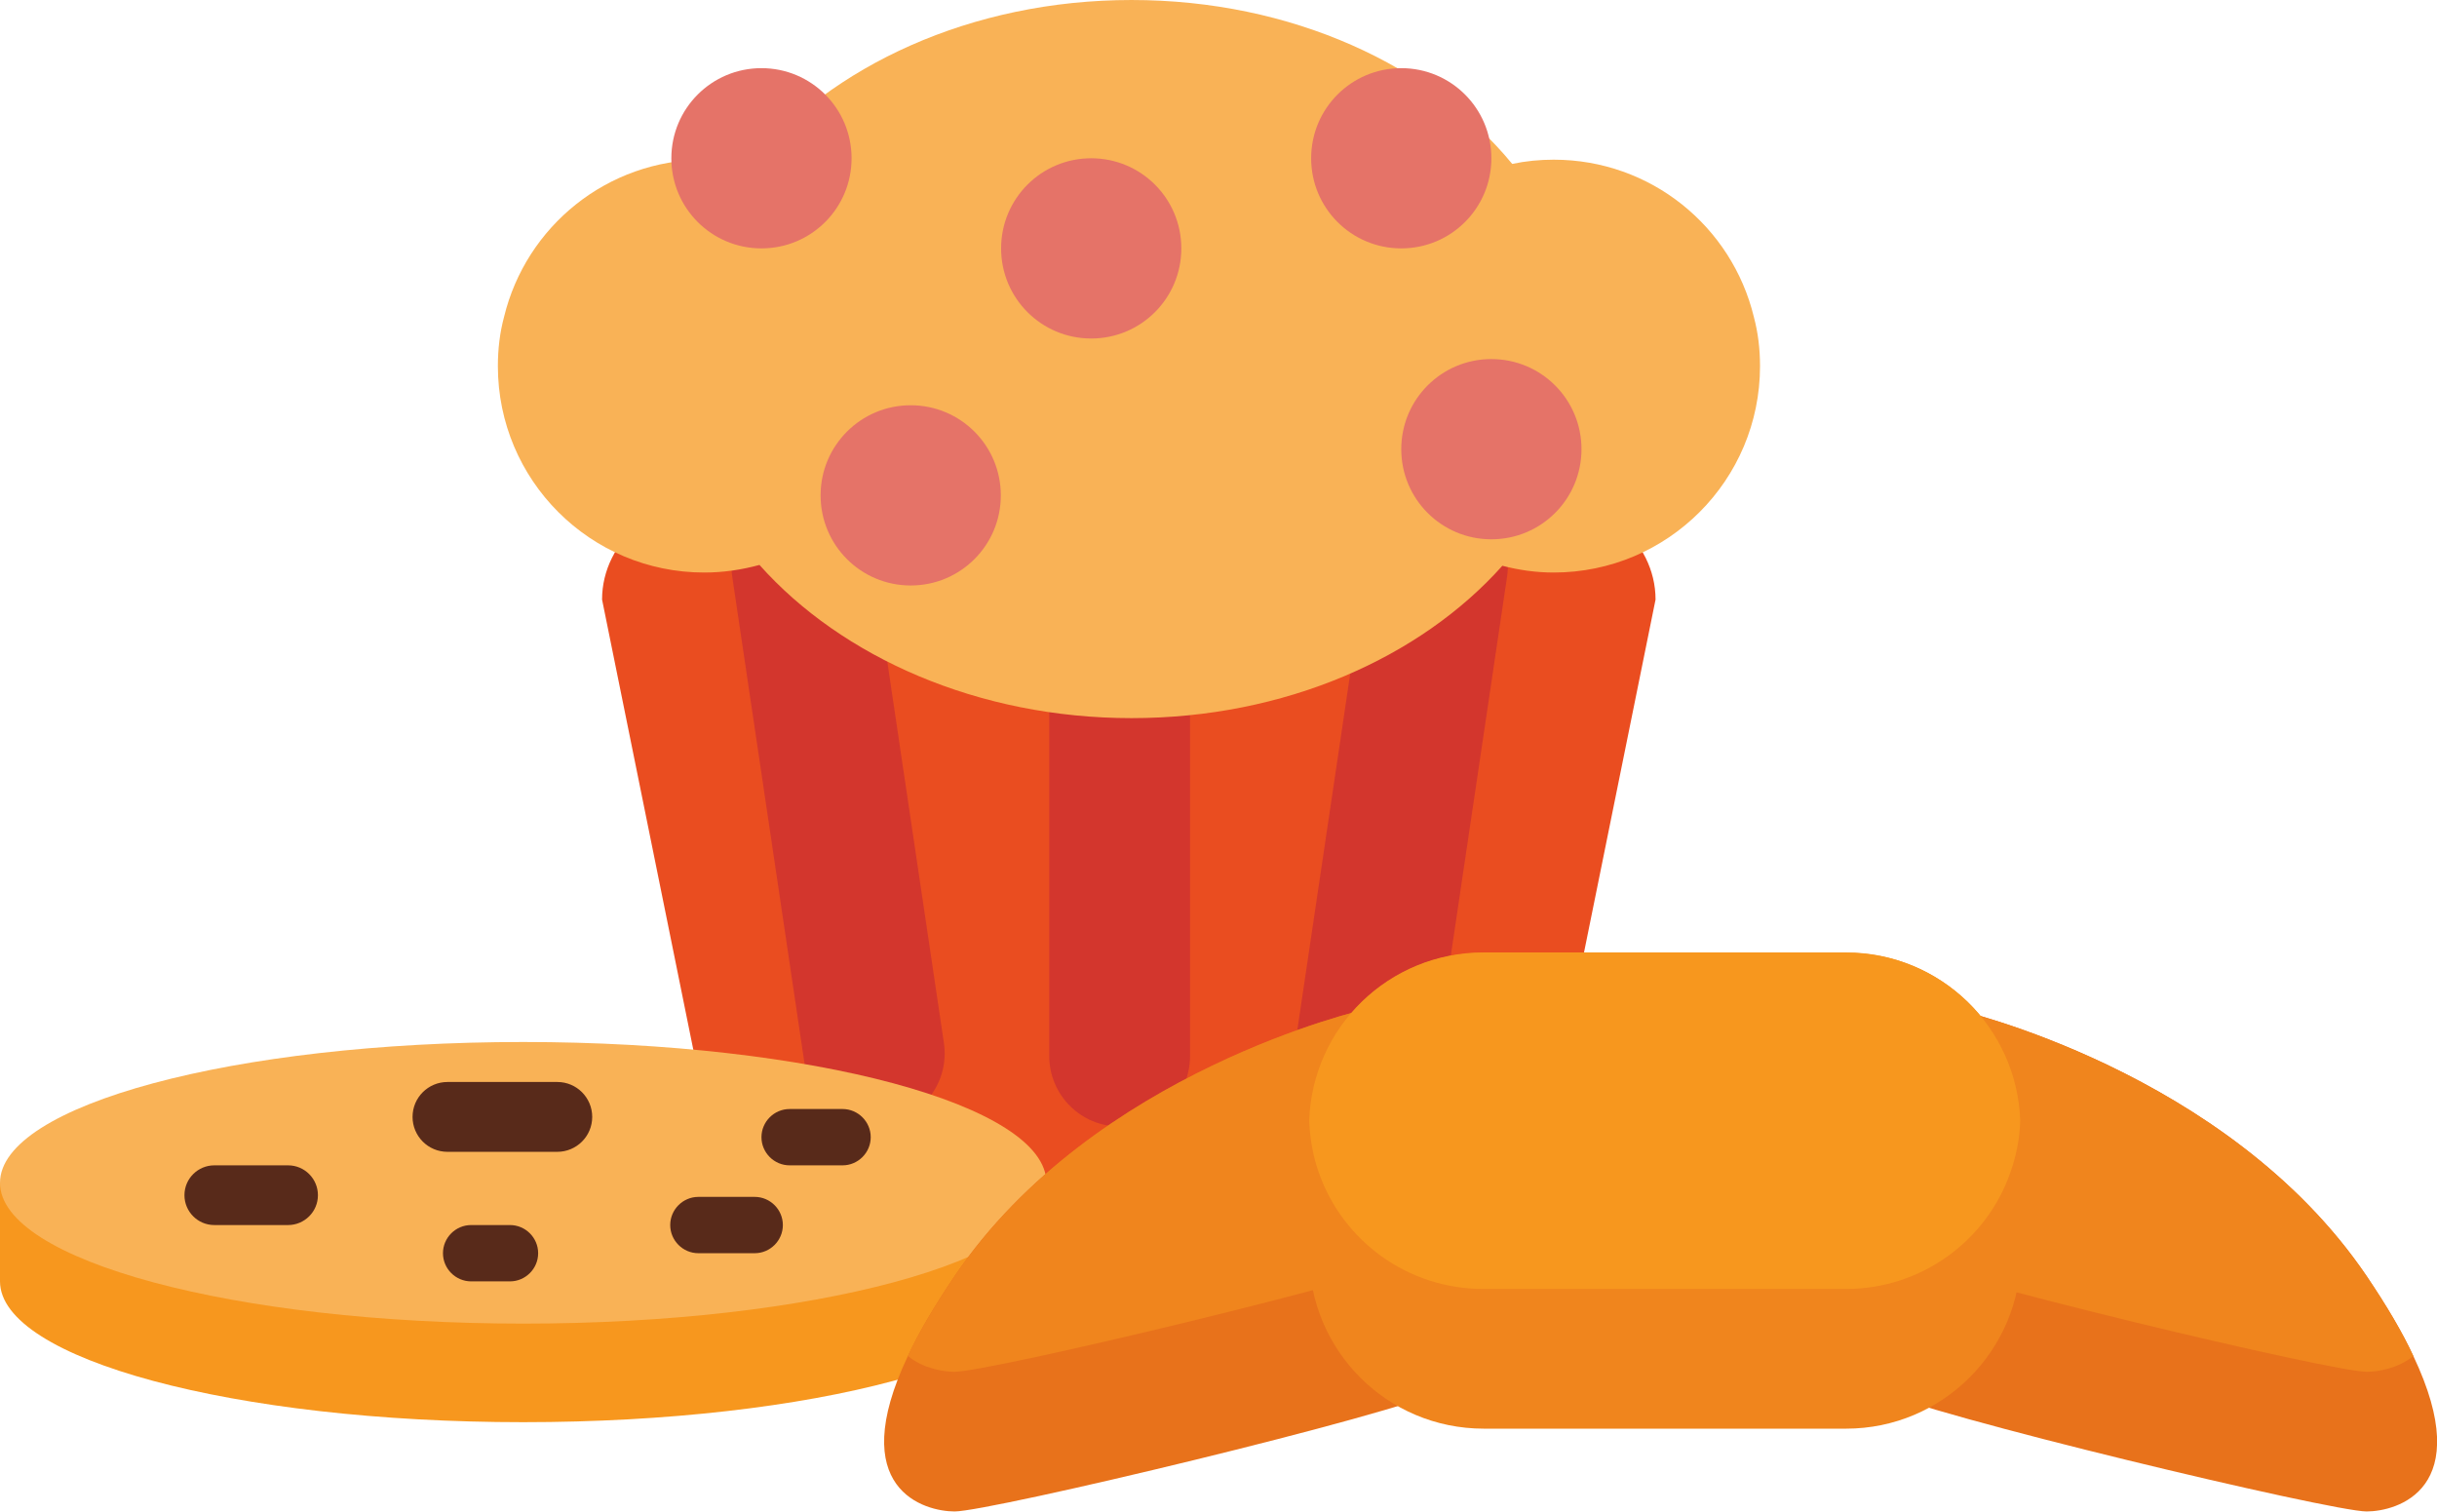 <?xml version="1.0" encoding="UTF-8"?><svg id="Layer_2" xmlns="http://www.w3.org/2000/svg" viewBox="0 0 86.54 53.68"><defs><style>.cls-1{fill:#f9b256;}.cls-2{fill:#f7971e;}.cls-3{fill:#ea4d20;}.cls-4{fill:#e57368;}.cls-5{fill:#e8721b;}.cls-6{fill:#f0851d;}.cls-7{fill:#d3362d;}.cls-8{fill:#582a1a;}</style></defs><g id="icons"><g><g><g><path class="cls-3" d="M55.22,38.95c0,2.1-2,3.8-4.47,3.8H29.43c-2.47,0-4.47-1.7-4.47-3.8l-3.58-17.66c0-2.1,2-3.8,4.47-3.8h28.47c2.47,0,4.47,1.7,4.47,3.8l-3.58,17.66Z"/><path class="cls-7" d="M42.26,37.5c0,1.38-1.12,2.5-2.5,2.5h0c-1.38,0-2.5-1.12-2.5-2.5V20c0-1.38,1.12-2.5,2.5-2.5h0c1.38,0,2.5,1.12,2.5,2.5v17.5Z"/><path class="cls-7" d="M50.95,37.77c-.2,1.37-1.47,2.31-2.84,2.11h0c-1.37-.2-2.31-1.47-2.11-2.84l2.57-17.31c.2-1.37,1.47-2.31,2.84-2.11h0c1.37,.2,2.31,1.47,2.11,2.84l-2.57,17.31Z"/><path class="cls-7" d="M28.57,37.77c.2,1.37,1.47,2.31,2.84,2.11h0c1.37-.2,2.31-1.47,2.11-2.84l-2.57-17.31c-.2-1.37-1.47-2.31-2.84-2.11h0c-1.37,.2-2.31,1.47-2.11,2.84l2.57,17.31Z"/></g><path class="cls-1" d="M62.5,13c0,4.05-3.28,7.33-7.33,7.33-.63,0-1.24-.09-1.82-.24-2.92,3.27-7.73,5.41-13.17,5.41s-10.29-2.16-13.21-5.44c-.62,.17-1.28,.27-1.96,.27-4.05,0-7.33-3.28-7.33-7.33,0-.61,.07-1.19,.22-1.75,.78-3.21,3.66-5.58,7.11-5.58,.56,0,1.09,.07,1.62,.18,2.87-3.51,7.86-5.85,13.55-5.85s10.64,2.32,13.52,5.82c.47-.1,.97-.15,1.47-.15,3.45,0,6.33,2.37,7.11,5.58,.15,.56,.22,1.14,.22,1.75Z"/><path class="cls-4" d="M35.54,17.59c0,1.77-1.43,3.2-3.2,3.2s-3.2-1.43-3.2-3.2,1.43-3.2,3.2-3.2,3.2,1.43,3.2,3.2Z"/><path class="cls-4" d="M41.95,8.82c0,1.77-1.43,3.2-3.2,3.2s-3.2-1.43-3.2-3.2,1.43-3.2,3.2-3.2,3.2,1.43,3.2,3.2Z"/><path class="cls-4" d="M56.16,15.95c0,1.77-1.43,3.2-3.2,3.2s-3.2-1.43-3.2-3.2,1.43-3.2,3.2-3.2,3.2,1.43,3.2,3.2Z"/><path class="cls-4" d="M52.96,5.62c0,1.77-1.43,3.2-3.2,3.2s-3.2-1.43-3.2-3.2,1.43-3.2,3.2-3.2,3.2,1.43,3.2,3.2Z"/><path class="cls-4" d="M30.24,5.62c0,1.77-1.43,3.2-3.2,3.2s-3.2-1.43-3.2-3.2,1.43-3.2,3.2-3.2,3.2,1.43,3.2,3.2Z"/></g><g><g><path class="cls-2" d="M31.84,42c-3.37-.92-8.07-1.5-13.26-1.5s-9.89,.58-13.26,1.5H0v3.5c0,2.76,8.32,5,18.58,5s18.58-2.24,18.58-5v-3.5h-5.32Z"/><path class="cls-1" d="M37.17,42c0,2.76-8.32,5-18.58,5S0,44.76,0,42s8.32-5,18.58-5,18.58,2.24,18.58,5Z"/></g><path class="cls-8" d="M11.29,42.44c0,.59-.48,1.06-1.06,1.06h-2.62c-.59,0-1.06-.48-1.06-1.06h0c0-.59,.48-1.06,1.06-1.06h2.62c.59,0,1.06,.48,1.06,1.06h0Z"/><path class="cls-8" d="M21.03,39.66c0,.69-.56,1.24-1.24,1.24h-3.9c-.69,0-1.24-.56-1.24-1.24h0c0-.69,.56-1.24,1.24-1.24h3.9c.69,0,1.24,.56,1.24,1.24h0Z"/><path class="cls-8" d="M27.8,43.5c0,.55-.45,1-1,1h-2c-.55,0-1-.45-1-1h0c0-.55,.45-1,1-1h2c.55,0,1,.45,1,1h0Z"/><path class="cls-8" d="M19.11,44.5c0,.55-.45,1-1,1h-1.38c-.55,0-1-.45-1-1h0c0-.55,.45-1,1-1h1.38c.55,0,1,.45,1,1h0Z"/><path class="cls-8" d="M30.92,40.38c0,.55-.45,1-1,1h-1.88c-.55,0-1-.45-1-1h0c0-.55,.45-1,1-1h1.88c.55,0,1,.45,1,1h0Z"/></g><g><g><path class="cls-5" d="M51.37,49.32c-1.86,.93-16.21,4.35-17.47,4.35-1.07,0-3.91-.78-1.66-5.52,.38-.82,.93-1.76,1.66-2.84,4.95-7.3,14.59-9.47,14.59-9.47,0,0,1.79,4.71,2.73,8.57,.59,2.44,.87,4.54,.15,4.9Z"/><path class="cls-6" d="M51.22,44.42c-2.37,1.03-16.09,4.29-17.32,4.29-.42,0-1.12-.12-1.66-.56,.38-.82,.93-1.76,1.66-2.84,4.95-7.3,14.59-9.47,14.59-9.47,0,0,1.79,4.71,2.73,8.57Z"/></g><g><path class="cls-5" d="M66.57,49.32c1.86,.93,16.21,4.35,17.47,4.35,1.07,0,3.91-.78,1.66-5.52-.38-.82-.93-1.76-1.66-2.84-4.95-7.3-14.59-9.47-14.59-9.47,0,0-1.79,4.71-2.73,8.57-.6,2.44-.87,4.54-.15,4.9Z"/><path class="cls-6" d="M66.72,44.42c2.37,1.03,16.09,4.29,17.32,4.29,.42,0,1.12-.12,1.66-.56-.38-.82-.93-1.76-1.66-2.84-4.95-7.3-14.59-9.47-14.59-9.47,0,0-1.79,4.71-2.73,8.57Z"/></g><path class="cls-6" d="M71.76,40.03v4.5c0,3.42-2.78,6.2-6.2,6.2h-12.87c-3.44,0-6.2-2.78-6.2-6.2v-4.5c0-.08,0-.15,.01-.22,.11-3.33,2.83-5.98,6.19-5.98h12.87c3.35,0,6.08,2.66,6.19,5.98,.01,.07,.01,.15,.01,.22Z"/><path class="cls-2" d="M71.74,39.8c-.02,.66-.15,1.28-.36,1.86-.84,2.39-3.14,4.11-5.83,4.11h-12.87c-2.7,0-4.99-1.71-5.84-4.11-.21-.58-.32-1.2-.35-1.86,.11-3.33,2.83-5.98,6.19-5.98h12.87c3.35,0,6.08,2.66,6.19,5.98Z"/></g></g></g></svg>